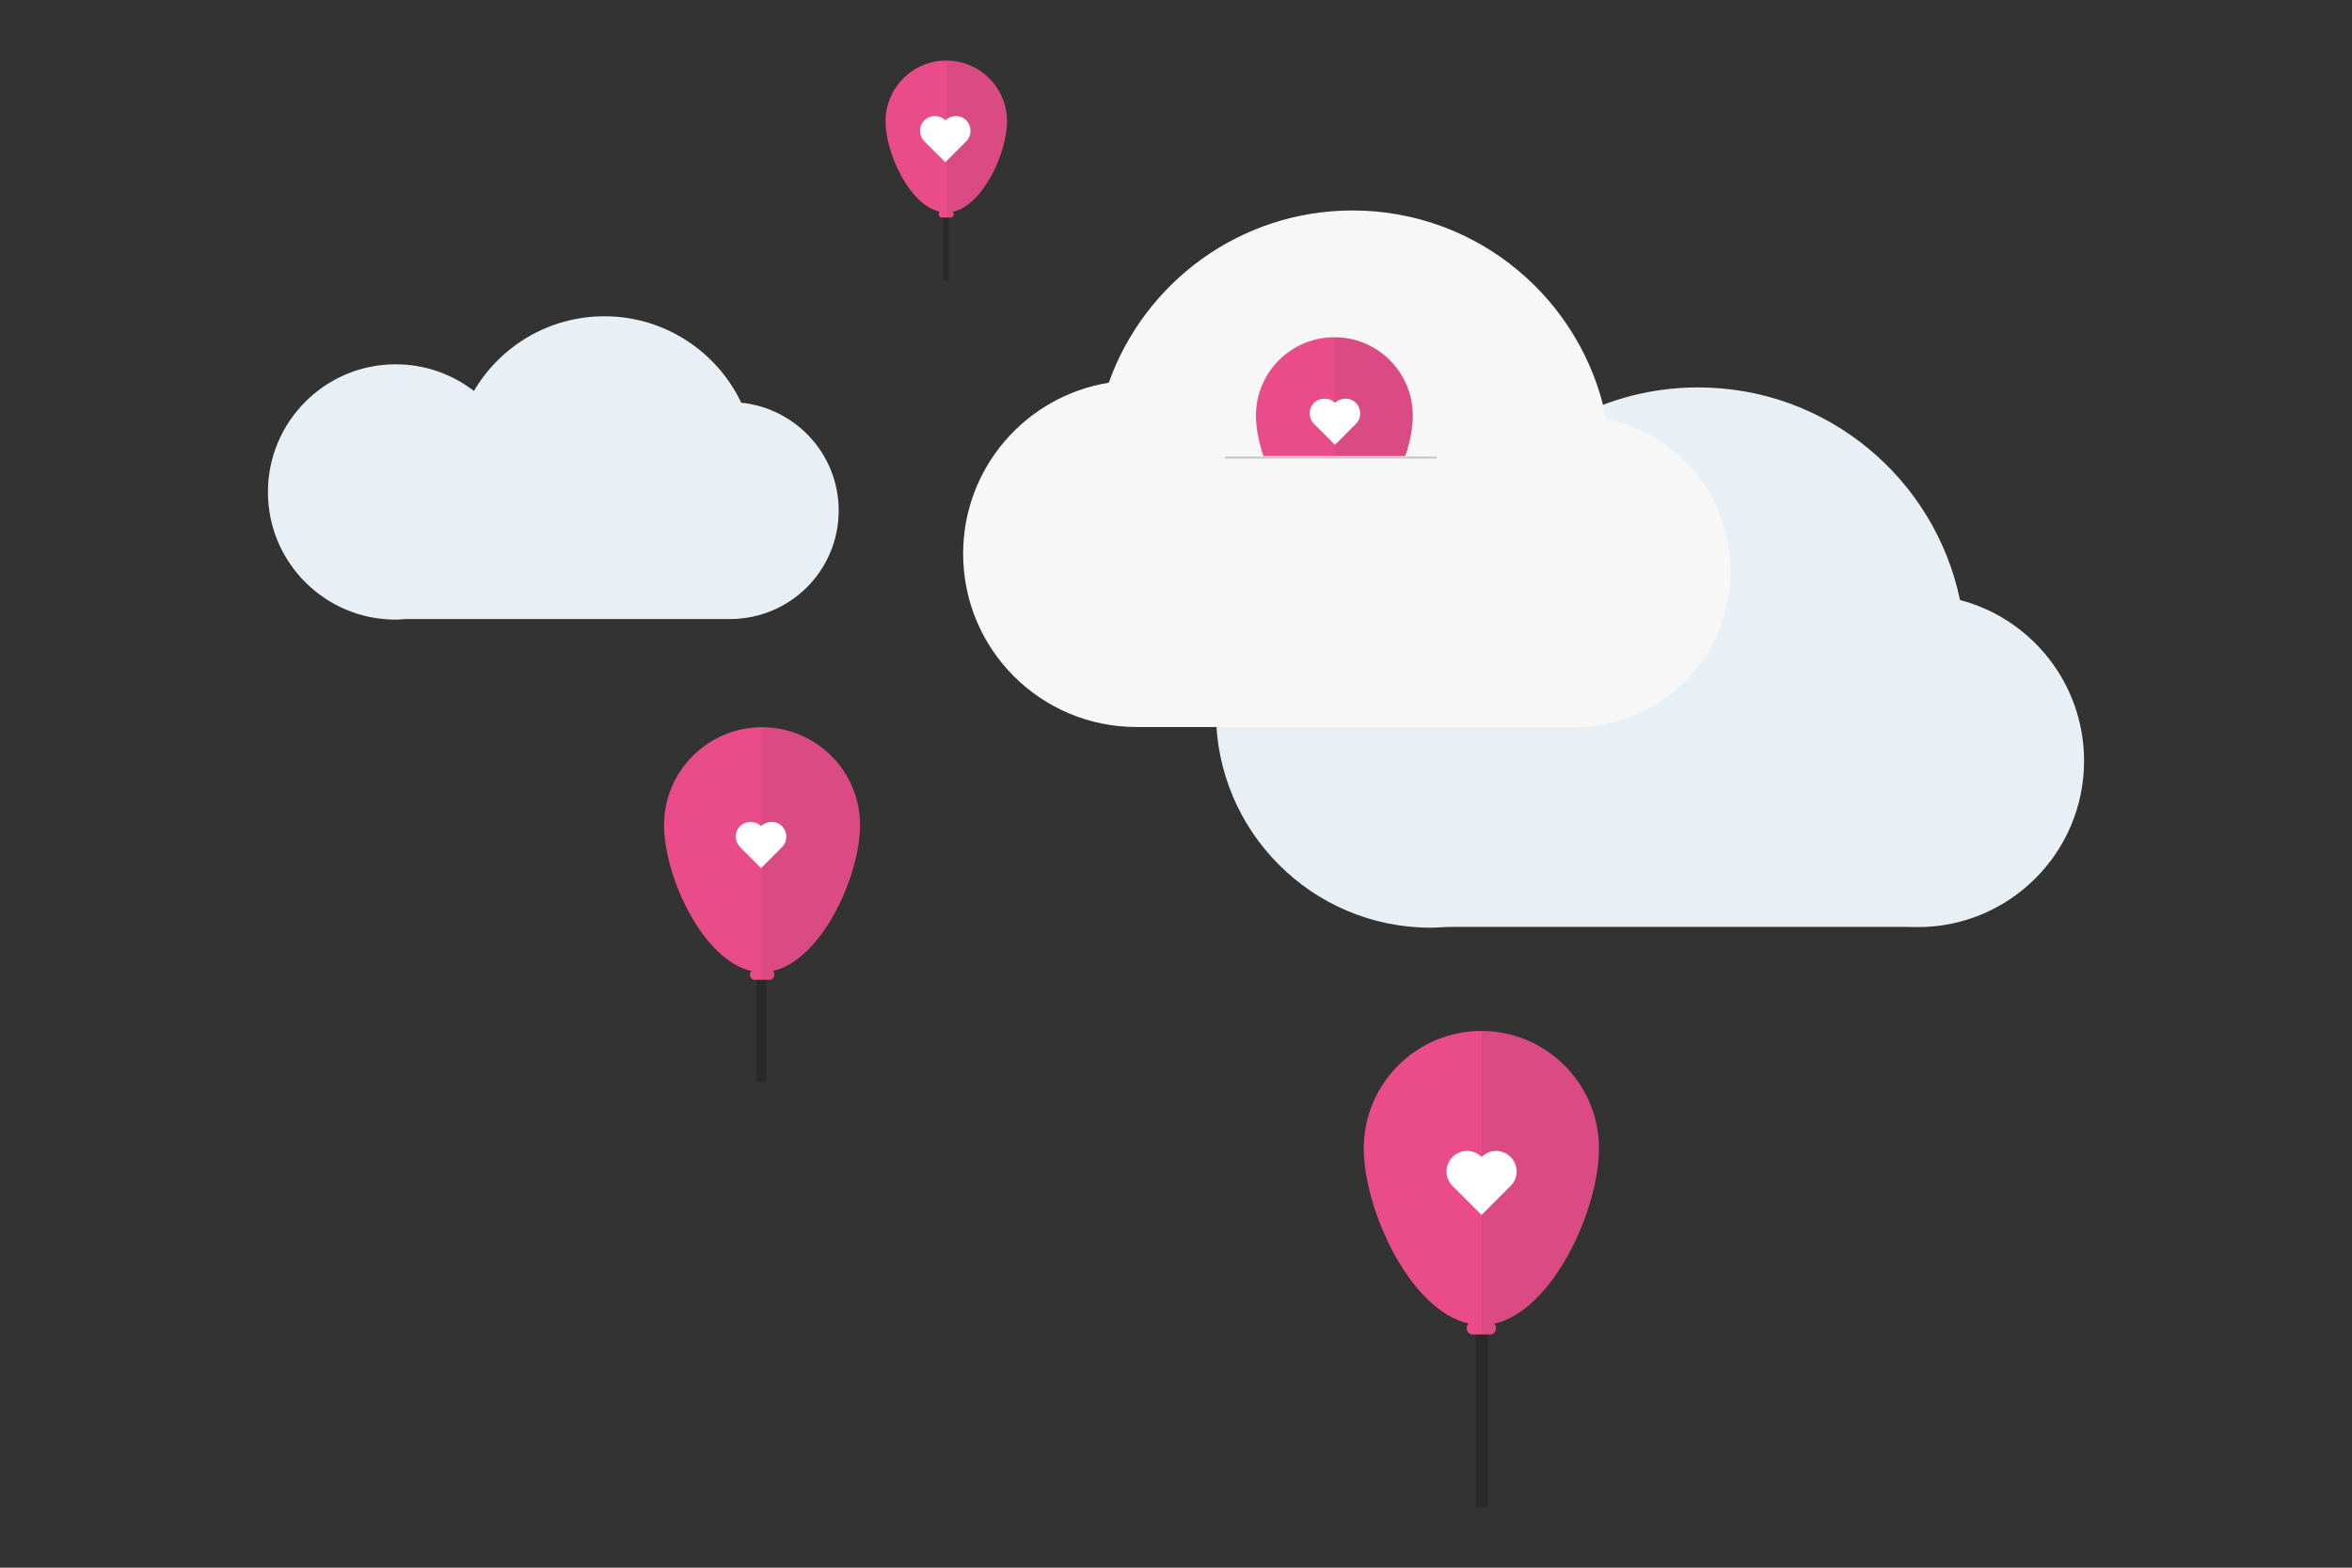 <?xml version="1.0" encoding="utf-8"?>
<!-- Generator: Adobe Illustrator 19.0.0, SVG Export Plug-In . SVG Version: 6.00 Build 0)  -->
<svg version="1.1" id="Layer_1" xmlns="http://www.w3.org/2000/svg" xmlns:xlink="http://www.w3.org/1999/xlink" x="0px" y="0px"
	 viewBox="0 0 1200 800" style="enable-background:new 0 0 1200 800;" xml:space="preserve">
<rect x="0" y="0" width="1200" height="800" fill="#333333" stroke="none"/>
<style type="text/css">
	.st0{fill:#E9F0F5;}
	.st1{fill:#F7F7F7;}
	.st2{fill:#EA4C89;}
	.st3{opacity:0.1;fill:#444444;}
	.st4{opacity:0.2;fill:none;stroke:#000000;stroke-width:5;stroke-miterlimit:10;}
	.st5{clip-path:url(#XMLID_84_);fill:#EA4C89;}
	.st6{opacity:0.1;clip-path:url(#XMLID_84_);fill:#444444;}
	.st7{opacity:0.2;clip-path:url(#XMLID_84_);fill:none;stroke:#000000;stroke-width:0.8;stroke-miterlimit:10;}
	.st8{opacity:0.2;fill:none;stroke:#000000;stroke-miterlimit:10;}
	.st9{opacity:0.2;fill:none;stroke:#000000;stroke-width:6;stroke-miterlimit:10;}
	.st10{opacity:0.2;fill:none;stroke:#000000;stroke-width:3;stroke-miterlimit:10;}
	.st11{fill:#FFFFFF;}
</style>
<path id="XMLID_3_" class="st0" d="M378.2,205.5c-12.4-26-39-44.1-69.8-44.1c-28.4,0-53.2,15.3-66.6,38.1
	c-11-8.5-24.9-13.6-39.9-13.6c-36,0-65.2,29.2-65.2,65.2s29.2,65.1,65.2,65.1c1.9,0,3.7-0.3,5.5-0.3h165c30.7,0,55.5-24.7,55.5-55.4
	C427.9,231.9,406.1,208.4,378.2,205.5z"/>
<path id="XMLID_4_" class="st0" d="M1000,306.2c-12.9-62-67.8-108.5-133.6-108.5c-46.7,0-87.9,23.4-112.5,59.2
	c-7.7-1.7-15.8-2.7-24-2.7c-60.5,0-109.5,49-109.5,109.5c0,60.5,49,109.7,109.5,109.7c3.6,0,7.1-0.4,10.6-0.4H972
	c2.2,0,4.3,0.1,6.5,0.1c46.8,0,84.8-38,84.8-84.8C1063.3,348.9,1036.4,315.7,1000,306.2z"/>
<path id="XMLID_8_" class="st1" d="M819.5,213.8c-11.9-60.6-65.3-106.4-129.4-106.4c-57.4,0-106.2,36.7-124.4,87.9
	c-42.1,6.8-74.3,43.2-74.3,87.3c0,48.9,39.6,88.4,88.5,88.4h223.5c43.9,0,79.5-35.5,79.5-79.4C882.9,253.2,855.7,221.2,819.5,213.8z
	"/>
<path id="XMLID_2_" class="st2" d="M438.8,421.1c0-27.6-22.4-50-50-50s-50,22.4-50,50c0,25.8,19.5,68.8,44.6,74.4
	c-0.5,0.5-0.8,1.2-0.8,1.9c0,1.4,1.1,2.6,2.5,2.6h7.5c1.4,0,2.5-1.2,2.5-2.6c0-0.7-0.3-1.4-0.8-1.9
	C419.3,489.9,438.8,446.9,438.8,421.1z"/>
<path id="XMLID_5_" class="st3" d="M438.9,421.1c0-27.6-22.9-50-49.9-50V500h3.6c1.4,0,2.5-1.2,2.5-2.6c0-0.7-0.3-1.4-0.8-1.9
	C419.4,489.9,438.9,446.9,438.9,421.1z"/>
<path id="XMLID_9_" class="st2" d="M815.8,586.1c0-33.1-26.9-60-60-60s-60,26.9-60,60c0,30.9,23.4,82.6,53.5,89.3
	c-0.6,0.6-1,1.5-1,2.4c0,1.7,1.3,3.2,3,3.2h9c1.7,0,3-1.5,3-3.2c0-0.9-0.4-1.8-1-2.3C792.4,668.8,815.8,617.1,815.8,586.1z"/>
<path id="XMLID_7_" class="st3" d="M815.9,586.1c0-33.1-26.9-60-59.9-60V681h4.3c1.7,0,3-1.5,3-3.2c0-0.9-0.3-1.8-1-2.3
	C792.5,668.8,815.9,617.1,815.9,586.1z"/>
<line id="XMLID_1_" class="st4" x1="388.5" y1="500" x2="388.5" y2="552"/>
<g id="XMLID_14_">
	<defs>
		<rect id="XMLID_13_" x="592.8" y="142.7" width="172.6" height="90"/>
	</defs>
	<clipPath id="XMLID_84_">
		<use xlink:href="#XMLID_13_"  style="overflow:visible;"/>
	</clipPath>
	<path id="XMLID_12_" class="st5" d="M720.8,212.1c0-22.1-17.9-40-40-40s-40,17.9-40,40c0,20.6,15.6,55,35.7,59.5
		c-0.4,0.4-0.7,0.8-0.7,1.4c0,1.1,0.9,1.9,2,1.9h6c1.1,0,2-0.8,2-1.9c0-0.6-0.3-1.1-0.7-1.5C705.2,267.1,720.8,232.7,720.8,212.1z"
		/>
	<path id="XMLID_11_" class="st6" d="M720.9,212.1c0-22.1-17.9-40-39.9-40V275h2.8c1.1,0,2-0.8,2-1.9c0-0.6-0.2-1.1-0.6-1.5
		C705.3,267.1,720.9,232.7,720.9,212.1z"/>
	<path id="XMLID_10_" class="st7" d="M680.8,275.3c0,22.8,0.5,41.2,1.2,41.2"/>
</g>
<line id="XMLID_15_" class="st8" x1="733" y1="233.5" x2="625" y2="233.5"/>
<line id="XMLID_6_" class="st9" x1="756" y1="681" x2="756" y2="769"/>
<path id="XMLID_18_" class="st2" d="M513.8,61.9c0-17.1-13.9-31-31-31s-31,13.9-31,31c0,16,12.1,42.7,27.6,46.1
	c-0.3,0.3-0.5,0.8-0.5,1.3c0,0.9,0.7,1.7,1.5,1.7h4.7c0.9,0,1.5-0.8,1.5-1.7c0-0.5-0.2-0.9-0.5-1.2
	C501.7,104.6,513.8,77.9,513.8,61.9z"/>
<path id="XMLID_17_" class="st3" d="M513.9,61.9c0-17.1-13.9-31-30.9-31V111h2.2c0.9,0,1.5-0.8,1.5-1.7c0-0.5-0.2-0.9-0.5-1.2
	C501.8,104.6,513.9,77.9,513.9,61.9z"/>
<line id="XMLID_16_" class="st10" x1="482.5" y1="111" x2="482.5" y2="143"/>
<g id="XMLID_22_">
	<g id="XMLID_23_">
		<path id="XMLID_24_" class="st11" d="M770.7,605.2c4.1-4.1,4.1-10.7,0-14.8s-10.7-4.1-14.8,0l0,0c-4.1-4.1-10.7-4.1-14.8,0
			c-4.1,4.1-4.1,10.7,0,14.8l3.7,3.7l3.7,3.7l7.4,7.4l7-7c0.2-0.2,0.3-0.3,0.4-0.4L770.7,605.2z"/>
	</g>
</g>
<g id="XMLID_19_">
	<g id="XMLID_20_">
		<path id="XMLID_21_" class="st11" d="M399,432.3c2.9-2.9,2.9-7.7,0-10.7c-2.9-2.9-7.7-2.9-10.7,0l0,0c-2.9-2.9-7.7-2.9-10.7,0
			s-2.9,7.7,0,10.7l2.7,2.7l2.7,2.7l5.3,5.3l5-5c0.1-0.1,0.2-0.2,0.3-0.3L399,432.3z"/>
	</g>
</g>
<g id="XMLID_25_">
	<g id="XMLID_26_">
		<path id="XMLID_27_" class="st11" d="M691.8,216.3c2.9-2.9,2.9-7.7,0-10.7c-2.9-2.9-7.7-2.9-10.7,0l0,0c-2.9-2.9-7.7-2.9-10.7,0
			c-2.9,2.9-2.9,7.7,0,10.7l2.7,2.7l2.7,2.7l5.3,5.3l5-5c0.1-0.1,0.2-0.2,0.3-0.3L691.8,216.3z"/>
	</g>
</g>
<g id="XMLID_28_">
	<g id="XMLID_29_">
		<path id="XMLID_30_" class="st11" d="M493,72.1c2.9-2.9,2.9-7.7,0-10.7c-2.9-2.9-7.7-2.9-10.7,0l0,0c-2.9-2.9-7.7-2.9-10.7,0
			c-2.9,2.9-2.9,7.7,0,10.7l2.7,2.7l2.7,2.7l5.3,5.3l5-5c0.1-0.1,0.2-0.2,0.3-0.3L493,72.1z"/>
	</g>
</g>
</svg>

